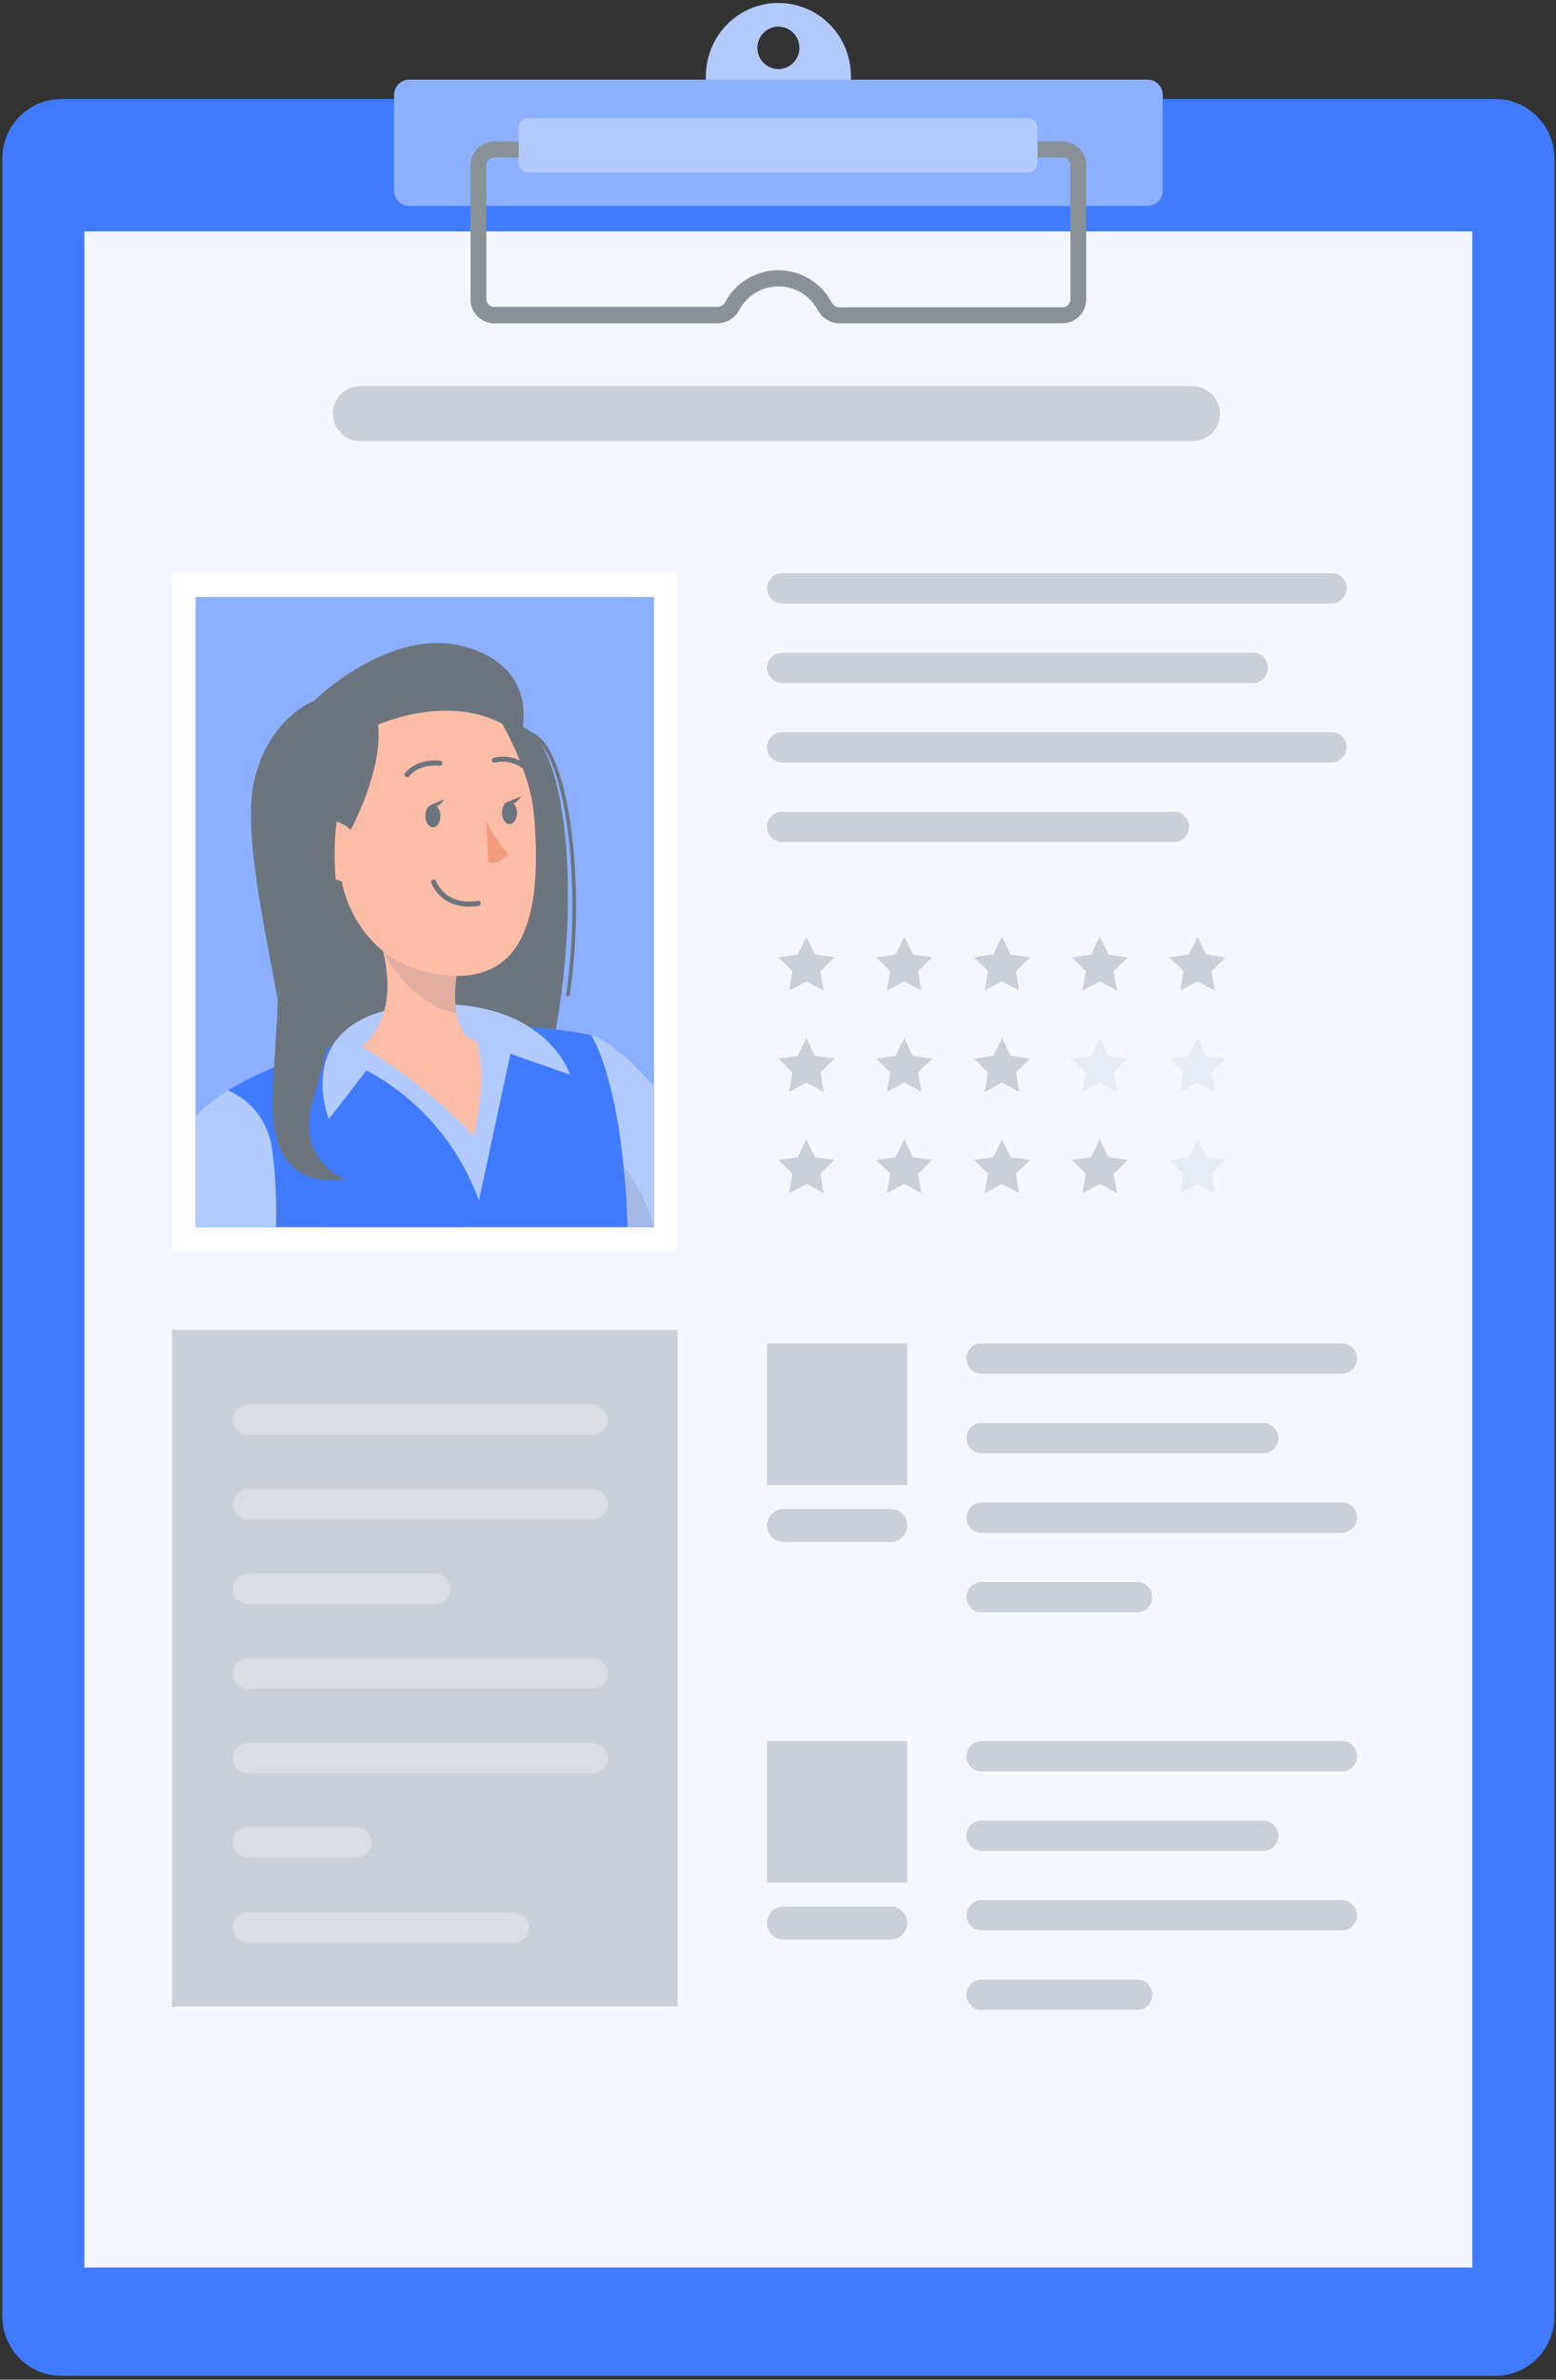 <svg width="272" height="416" fill="none" xmlns="http://www.w3.org/2000/svg"><rect width="100%" height="100%" fill="#333333" stroke="none"/><path d="M136.072.523c-2.505 0-4.954.75-7.038 2.156a12.759 12.759 0 00-4.665 5.74 12.9 12.9 0 00-.721 7.39 12.827 12.827 0 003.467 6.548 12.624 12.624 0 006.486 3.5 12.56 12.56 0 007.319-.728 12.693 12.693 0 005.685-4.71 12.877 12.877 0 002.135-7.106c0-3.392-1.335-6.645-3.71-9.044a12.608 12.608 0 00-8.958-3.746zm0 11.553a3.649 3.649 0 01-2.042-.626 3.7 3.7 0 01-1.354-1.666 3.746 3.746 0 01-.21-2.144 3.72 3.72 0 011.007-1.9 3.644 3.644 0 014.006-.805c.672.28 1.246.756 1.65 1.367a3.737 3.737 0 01-.457 4.687 3.644 3.644 0 01-2.6 1.087z" fill="#407BFF"/><path opacity=".6" d="M136.072.523c-2.505 0-4.954.75-7.038 2.156a12.759 12.759 0 00-4.665 5.74 12.9 12.9 0 00-.721 7.39 12.827 12.827 0 003.467 6.548 12.624 12.624 0 006.486 3.5 12.56 12.56 0 007.319-.728 12.693 12.693 0 005.685-4.71 12.877 12.877 0 002.135-7.106c0-3.392-1.335-6.645-3.71-9.044a12.608 12.608 0 00-8.958-3.746zm0 11.553a3.649 3.649 0 01-2.042-.626 3.7 3.7 0 01-1.354-1.666 3.746 3.746 0 01-.21-2.144 3.72 3.72 0 011.007-1.9 3.644 3.644 0 014.006-.805c.672.28 1.246.756 1.65 1.367a3.737 3.737 0 01-.457 4.687 3.644 3.644 0 01-2.6 1.087z" fill="#fff"/><path d="M261.413 17.316H10.717C5.02 17.316.403 21.978.403 27.73v377.18c0 5.751 4.618 10.413 10.314 10.413h250.696c5.696 0 10.314-4.662 10.314-10.413V27.729c0-5.75-4.618-10.413-10.314-10.413z" fill="#407BFF"/><path d="M257.366 40.45h-242.6v355.939h242.6V40.449z" fill="#F4F7FF"/><path d="M200.595 13.925H71.55c-1.468 0-2.658 1.201-2.658 2.683v16.71c0 1.482 1.19 2.683 2.658 2.683h129.045c1.468 0 2.657-1.201 2.657-2.683v-16.71c0-1.482-1.189-2.683-2.657-2.683z" fill="#407BFF"/><path opacity=".4" d="M200.595 13.925H71.55c-1.468 0-2.658 1.201-2.658 2.683v16.71c0 1.482 1.19 2.683 2.658 2.683h129.045c1.468 0 2.657-1.201 2.657-2.683v-16.71c0-1.482-1.189-2.683-2.657-2.683z" fill="#fff"/><path d="M185.738 56.506h-38.884a4.308 4.308 0 01-2.257-.593 4.36 4.36 0 01-1.626-1.687 7.851 7.851 0 00-2.872-3.044 7.748 7.748 0 00-8.026 0 7.851 7.851 0 00-2.872 3.044 4.37 4.37 0 01-1.627 1.685 4.317 4.317 0 01-2.255.595H86.393a4.111 4.111 0 01-2.921-1.222 4.191 4.191 0 01-1.21-2.949V28.911c0-1.106.435-2.167 1.21-2.95a4.111 4.111 0 012.92-1.22h99.346c1.096 0 2.146.439 2.921 1.22a4.19 4.19 0 011.21 2.95v23.355a4.2 4.2 0 01-1.185 2.994 4.101 4.101 0 01-2.946 1.246zm-49.666-9.245a10.446 10.446 0 015.442 1.518 10.58 10.58 0 013.88 4.14c.15.254.364.462.621.604.257.142.546.212.839.202h38.884c.365 0 .715-.146.974-.407.258-.26.403-.614.403-.983V28.911c0-.369-.145-.723-.403-.983a1.373 1.373 0 00-.974-.407H86.393a1.37 1.37 0 00-.974.407c-.258.26-.403.614-.403.983v23.355c0 .368.145.722.403.983.258.26.609.407.974.407h38.912a1.615 1.615 0 001.445-.806 10.6 10.6 0 013.895-4.099 10.456 10.456 0 015.427-1.49z" fill="#6C757D"/><path d="M185.738 56.506h-38.884a4.308 4.308 0 01-2.257-.593 4.36 4.36 0 01-1.626-1.687 7.851 7.851 0 00-2.872-3.044 7.748 7.748 0 00-8.026 0 7.851 7.851 0 00-2.872 3.044 4.37 4.37 0 01-1.627 1.685 4.317 4.317 0 01-2.255.595H86.393a4.111 4.111 0 01-2.921-1.222 4.191 4.191 0 01-1.21-2.949V28.911c0-1.106.435-2.167 1.21-2.95a4.111 4.111 0 012.92-1.22h99.346c1.096 0 2.146.439 2.921 1.22a4.19 4.19 0 011.21 2.95v23.355a4.2 4.2 0 01-1.185 2.994 4.101 4.101 0 01-2.946 1.246zm-49.666-9.245a10.446 10.446 0 015.442 1.518 10.58 10.58 0 013.88 4.14c.15.254.364.462.621.604.257.142.546.212.839.202h38.884c.365 0 .715-.146.974-.407.258-.26.403-.614.403-.983V28.911c0-.369-.145-.723-.403-.983a1.373 1.373 0 00-.974-.407H86.393a1.37 1.37 0 00-.974.407c-.258.26-.403.614-.403.983v23.355c0 .368.145.722.403.983.258.26.609.407.974.407h38.912a1.615 1.615 0 001.445-.806 10.6 10.6 0 013.895-4.099 10.456 10.456 0 015.427-1.49z" fill="#fff" opacity=".2"/><path d="M179.844 20.667H92.341c-.882 0-1.597.722-1.597 1.613v6.255c0 .891.715 1.613 1.597 1.613h87.503c.882 0 1.598-.722 1.598-1.613V22.28c0-.891-.716-1.613-1.598-1.613z" fill="#407BFF"/><path opacity=".6" d="M179.803 20.667H92.299c-.882 0-1.597.722-1.597 1.613v6.255c0 .891.715 1.613 1.597 1.613h87.504c.882 0 1.597-.722 1.597-1.613V22.28c0-.891-.715-1.613-1.597-1.613z" fill="#fff"/><path opacity=".3" d="M158.598 234.851h-24.509v24.745h24.509v-24.745zm-2.864 34.698h-18.781a2.85 2.85 0 01-2.025-.846 2.908 2.908 0 01-.839-2.045 2.907 2.907 0 01.844-2.036 2.851 2.851 0 012.02-.842h18.781c.758 0 1.484.303 2.021.842.536.54.84 1.271.843 2.036 0 .767-.301 1.502-.838 2.045a2.853 2.853 0 01-2.026.846zm78.871-34.698h-63.036c-1.444 0-2.616 1.183-2.616 2.641v.014c0 1.459 1.172 2.642 2.616 2.642h63.036c1.445 0 2.616-1.183 2.616-2.642v-.014c0-1.458-1.171-2.641-2.616-2.641zm-13.769 13.901h-49.267c-1.444 0-2.616 1.183-2.616 2.642v.014c0 1.458 1.172 2.641 2.616 2.641h49.267c1.445 0 2.616-1.183 2.616-2.641v-.014c0-1.459-1.171-2.642-2.616-2.642zm13.769 13.902h-63.036c-1.444 0-2.616 1.183-2.616 2.642v.014c0 1.458 1.172 2.641 2.616 2.641h63.036c1.445 0 2.616-1.183 2.616-2.641v-.014c0-1.459-1.171-2.642-2.616-2.642zm-35.8 13.902h-27.236c-1.444 0-2.616 1.183-2.616 2.641v.014c0 1.459 1.172 2.642 2.616 2.642h27.236c1.445 0 2.616-1.183 2.616-2.642v-.014c0-1.458-1.171-2.641-2.616-2.641zm9.707-199.448H62.944a4.741 4.741 0 01-3.355-1.409 4.82 4.82 0 01-.004-6.779 4.723 4.723 0 013.359-1.404h145.568c1.26 0 2.468.505 3.359 1.404a4.82 4.82 0 01-.004 6.779 4.74 4.74 0 01-3.355 1.409zm24.275 28.387h-96.082a2.614 2.614 0 01-1.85-.782 2.667 2.667 0 010-3.741 2.605 2.605 0 011.85-.773h96.082c.694 0 1.359.278 1.85.773a2.67 2.67 0 01.001 3.741 2.617 2.617 0 01-1.851.782zm-13.769 13.902h-82.313a2.615 2.615 0 01-1.85-.783 2.665 2.665 0 010-3.74 2.602 2.602 0 011.85-.774h82.313c.694 0 1.359.278 1.85.774a2.669 2.669 0 01.001 3.74 2.62 2.62 0 01-1.851.783zm13.769 13.902h-96.082a2.62 2.62 0 01-1.85-.783 2.667 2.667 0 010-3.74 2.602 2.602 0 011.85-.774h96.082c.694 0 1.359.278 1.85.774a2.67 2.67 0 01.001 3.74 2.622 2.622 0 01-1.851.783zM205.249 147.2h-68.544a2.614 2.614 0 01-1.85-.782 2.667 2.667 0 010-3.741 2.605 2.605 0 011.85-.773h68.544c.693 0 1.359.278 1.85.773a2.667 2.667 0 010 3.741 2.614 2.614 0 01-1.85.782zm-64.289 16.571l1.514 3.087 3.387.5-2.45 2.405.578 3.406-3.029-1.613-3.016 1.613.578-3.406-2.45-2.405 3.373-.5 1.515-3.087zm17.101 0l1.515 3.087 3.373.5-2.451 2.405.579 3.406-3.016-1.613-3.029 1.613.578-3.406-2.451-2.405 3.388-.5 1.514-3.087zm17.088 0l1.514 3.087 3.388.5-2.451 2.405.578 3.406-3.029-1.613-3.03 1.613.579-3.406-2.437-2.405 3.373-.5 1.515-3.087zm17.102 0l1.501 3.087 3.387.5-2.451 2.405.578 3.406-3.015-1.613-3.03 1.613.579-3.406-2.451-2.405 3.387-.5 1.515-3.087zm17.087 0l1.515 3.087 3.373.5-2.437 2.405.578 3.406-3.029-1.613-3.029 1.613.578-3.406-2.437-2.405 3.374-.5 1.514-3.087zm-68.378 17.711l1.514 3.086 3.387.501-2.45 2.405.578 3.405-3.029-1.612-3.016 1.612.578-3.405-2.45-2.405 3.373-.501 1.515-3.086zm17.101 0l1.515 3.086 3.373.501-2.451 2.405.579 3.405-3.016-1.612-3.029 1.612.578-3.405-2.451-2.405 3.388-.501 1.514-3.086zm17.088 0l1.514 3.086 3.388.501-2.451 2.405.578 3.405-3.029-1.612-3.03 1.612.579-3.405-2.437-2.405 3.373-.501 1.515-3.086z" fill="#6C757D"/><path opacity=".1" d="M192.251 181.482l1.501 3.086 3.387.501-2.451 2.405.578 3.405-3.015-1.612-3.03 1.612.579-3.405-2.451-2.405 3.387-.501 1.515-3.086zm17.087 0l1.515 3.086 3.373.501-2.437 2.405.578 3.405-3.029-1.612-3.029 1.612.578-3.405-2.437-2.405 3.374-.501 1.514-3.086z" fill="#6C757D"/><path opacity=".3" d="M140.96 199.193l1.514 3.086 3.387.5-2.45 2.406.578 3.405-3.029-1.612-3.016 1.612.578-3.405-2.45-2.406 3.373-.5 1.515-3.086zm17.101 0l1.515 3.086 3.373.5-2.451 2.406.579 3.405-3.016-1.612-3.029 1.612.578-3.405-2.451-2.406 3.388-.5 1.514-3.086zm17.088 0l1.514 3.086 3.388.5-2.451 2.406.578 3.405-3.029-1.612-3.03 1.612.579-3.405-2.437-2.406 3.373-.5 1.515-3.086zm17.102 0l1.501 3.086 3.387.5-2.451 2.406.578 3.405-3.015-1.612-3.03 1.612.579-3.405-2.451-2.406 3.387-.5 1.515-3.086z" fill="#6C757D"/><path opacity=".1" d="M209.338 199.193l1.515 3.086 3.373.5-2.437 2.406.578 3.405-3.029-1.612-3.029 1.612.578-3.405-2.437-2.406 3.374-.5 1.514-3.086z" fill="#6C757D"/><path opacity=".3" d="M158.598 304.359h-24.509v24.745h24.509v-24.745zm-2.864 34.699h-18.781a2.848 2.848 0 01-2.025-.847 2.904 2.904 0 01-.839-2.044 2.906 2.906 0 01.844-2.036 2.851 2.851 0 012.02-.842h18.781c.758 0 1.484.303 2.021.842.536.539.84 1.271.843 2.036 0 .767-.301 1.502-.838 2.044a2.85 2.85 0 01-2.026.847zm78.871-34.699h-63.036c-1.444 0-2.616 1.183-2.616 2.642v.014c0 1.458 1.172 2.641 2.616 2.641h63.036c1.445 0 2.616-1.183 2.616-2.641v-.014c0-1.459-1.171-2.642-2.616-2.642zm-13.769 13.902h-49.267c-1.444 0-2.616 1.183-2.616 2.642v.013c0 1.459 1.172 2.642 2.616 2.642h49.267c1.445 0 2.616-1.183 2.616-2.642v-.013c0-1.459-1.171-2.642-2.616-2.642zm13.769 13.902h-63.036c-1.444 0-2.616 1.183-2.616 2.641v.014c0 1.459 1.172 2.642 2.616 2.642h63.036c1.445 0 2.616-1.183 2.616-2.642v-.014c0-1.458-1.171-2.641-2.616-2.641zm-35.8 13.901h-27.236c-1.444 0-2.616 1.183-2.616 2.642v.014c0 1.458 1.172 2.641 2.616 2.641h27.236c1.445 0 2.616-1.183 2.616-2.641v-.014c0-1.459-1.171-2.642-2.616-2.642z" fill="#6C757D"/><path d="M118.447 100.199H30.076v118.47h88.371v-118.47z" fill="#fff"/><path d="M114.316 104.369h-80.11v110.13h80.11v-110.13z" fill="#407BFF"/><path opacity=".4" d="M114.316 104.369h-80.11v110.13h80.11v-110.13z" fill="#fff"/><path d="M114.316 189.892v24.606h-6.223a32.379 32.379 0 00-5.659-4.351 13.257 13.257 0 00-3.14-1.39c-9.35-2.558 4.131-27.803 4.131-27.803 3.112 1.001 6.981 4.559 10.891 8.938z" fill="#407BFF"/><path opacity=".6" d="M114.316 189.892v24.606h-6.223a32.379 32.379 0 00-5.659-4.351 13.257 13.257 0 00-3.14-1.39c-9.35-2.558 4.131-27.803 4.131-27.803 3.112 1.001 6.981 4.559 10.891 8.938z" fill="#fff"/><path opacity=".2" d="M114.317 214.415v.084h-6.224a32.336 32.336 0 00-5.659-4.352l1.845-11.635a26.969 26.969 0 014.75 5.171 35.558 35.558 0 015.288 10.732z" fill="#6C757D"/><path d="M97.16 179.939c-.193 1.001-.386 2.016-.606 3.017-.22 1-.523 2.377-.812 3.558-3.002 12.192-7.959 22.869-15.064 27.985H56.39c-7.064-3.629-8.413-9.732-8.179-16.126.152-4.324 1.033-8.731 1.377-12.512.11-1.304.11-2.616 0-3.92-.179-1.974-.55-4.352-1.005-6.951-2.107-12.109-6.224-29.583-4.13-38.55 2.492-10.899 10.367-13.901 10.367-13.901s2.672-.181 6.775-.153c3.03 0 6.885.153 10.919.542h.29a79.228 79.228 0 0113.397 2.391l1.005.292a50.52 50.52 0 012.575.848c.55.195 1.087.403 1.624.626a5.504 5.504 0 011.846 1.292c6.237 6.465 7.779 30.167 3.91 51.562z" fill="#6C757D"/><path d="M89.903 128.433c8.744-4.17 12.517 24.62 9.391 45.403" stroke="#6C757D" stroke-width=".635" stroke-linecap="round" stroke-linejoin="round"/><path d="M109.69 214.499H46.847a273.672 273.672 0 00-.798-3.573 144.726 144.726 0 00-6.155-20.324 58.24 58.24 0 018.041-4.018c.523-.236 1.06-.459 1.639-.681a91.715 91.715 0 017.545-2.642l.909-.264a90.918 90.918 0 016.884-1.723 95 95 0 0115.532-1.975 93.406 93.406 0 0111.924.195 82.52 82.52 0 014.75.473c2.025.25 4.132.57 6.211.973.234.375 4.062 6.52 5.645 22.757.386 3.197.62 6.784.716 10.802z" fill="#407BFF"/><path d="M57.477 195.648s-7.188-17.878 15.256-19.893c22.444-2.016 26.92 12.108 26.92 12.108l-10.424-3.642-5.508 25.648c-3.538-9.781-10.544-17.89-19.662-22.757l-6.582 8.536z" fill="#407BFF"/><path opacity=".6" d="M57.477 195.648s-7.188-17.878 15.256-19.893c22.444-2.016 26.92 12.108 26.92 12.108l-10.424-3.642-5.508 25.648c-3.538-9.781-10.544-17.89-19.662-22.757l-6.582 8.536z" fill="#fff"/><path d="M82.785 198.511a92.704 92.704 0 00-19.511-15.569c5.37-4.588 4.82-11.817 3.745-16.363a26.105 26.105 0 00-1.377-4.17l14.912 3.642a44.623 44.623 0 00-.922 6.367 19.868 19.868 0 00.179 4.727c.785 4.601 3.346 4.796 3.346 4.796 2.437 5.171-.372 16.57-.372 16.57z" fill="#FFBDA7"/><path opacity=".2" d="M79.687 172.404a19.858 19.858 0 00.179 4.727c-5.935-1.112-10.217-6.187-12.847-10.524a26.105 26.105 0 00-1.377-4.17l14.912 3.642a44.596 44.596 0 00-.867 6.325z" fill="#6C757D"/><path d="M74.964 122.858c16.234 0 17.597 7.924 18.533 21.576 1.157 17.071-2.616 29.193-19.015 25.496-22.265-4.991-21.315-47.072.482-47.072z" fill="#FFBDA7"/><path d="M85.016 143.683c1.042 2 2.318 3.867 3.8 5.561a3.59 3.59 0 01-1.517 1.246 3.552 3.552 0 01-1.94.255l-.343-7.062z" fill="#F19B7C"/><path d="M76.988 142.626c0 1.099-.537 1.988-1.267 2.002-.73.014-1.377-.848-1.377-1.946 0-1.098.537-1.974 1.253-1.988.716-.014 1.364.792 1.391 1.932z" fill="#6C757D"/><path d="M75.35 140.695l2.327-.987s-1.13 2.015-2.327.987zm15.036 1.362c0 1.098-.537 1.987-1.267 2.001-.73.014-1.377-.848-1.377-1.946 0-1.098.537-1.974 1.253-1.988.716-.014 1.363.848 1.39 1.933z" fill="#6C757D"/><path d="M88.747 140.18l2.313-.973s-1.046 2.03-2.313.973z" fill="#6C757D"/><path d="M76.878 133.424s-3.69-.487-5.7 1.988m15.242-2.517a6.07 6.07 0 015.219 1.099" stroke="#6C757D" stroke-width=".9" stroke-linecap="round" stroke-linejoin="round"/><path d="M60.85 145.949s6.155-10.871 5.247-19.281c0 0 9.252-9.634 21.714-.112 0 0 5.218 9.064 5.507 16.099 0 0 2.589-23.633-19.965-24.231-22.554-.598-22.5 32.739-10.878 42.692 0 0-5.439-8.369-1.625-15.167z" fill="#6C757D"/><path d="M62.985 148.744a5.843 5.843 0 00-2.005-3.948 5.736 5.736 0 00-4.177-1.377c-4.131.445-6.031 8.87 4.13 10.913 1.405.292 2.23-1.14 2.052-5.588z" fill="#FFBDA7"/><path d="M83.583 157.919s-5.507 1.251-7.78-3.712" stroke="#6C757D" stroke-width=".9" stroke-linecap="round" stroke-linejoin="round"/><path d="M66.096 126.668s14.995-6.715 24.923 2.154c0 0 3.896-11.677-9.405-15.667-13.3-3.99-26.822 9.439-26.822 9.439l11.304 4.074z" fill="#6C757D"/><path d="M66.097 126.667s-8.757 8.717-7.49 26.08c1.266 17.363-.4 28.346-3.815 39.217-3.415 10.871 5.508 14.11 5.508 14.11s-10.19 2.53-12.282-8.48c-1.377-7.229 1.9-22.882.248-41.524-1.653-18.643 4.943-31.835 17.83-29.403z" fill="#6C757D"/><path opacity=".2" d="M49.752 214.499h-2.905a270.44 270.44 0 00-.799-3.573l2.19-1.932a45.857 45.857 0 011.514 5.505z" fill="#6C757D"/><path d="M48.251 214.499H34.207v-19.463a35.074 35.074 0 015.672-4.407 12.74 12.74 0 015.125 3.991 12.906 12.906 0 012.518 6.019c.405 2.763.64 5.548.702 8.341.069 1.988.055 3.892.027 5.519z" fill="#407BFF"/><path opacity=".6" d="M48.251 214.499H34.207v-19.463a35.074 35.074 0 015.672-4.407 12.74 12.74 0 015.125 3.991 12.906 12.906 0 012.518 6.019c.405 2.763.64 5.548.702 8.341.069 1.988.055 3.892.027 5.519z" fill="#fff"/><path opacity=".3" d="M118.447 232.474H30.076v118.303h88.371V232.474z" fill="#6C757D"/><path opacity=".3" d="M103.59 250.81H43.322a2.617 2.617 0 01-1.85-.783 2.667 2.667 0 010-3.74 2.601 2.601 0 011.85-.774h60.268a2.592 2.592 0 011.859.769 2.635 2.635 0 01.771 1.873 2.682 2.682 0 01-.77 1.877 2.63 2.63 0 01-1.86.778zm.014 9.495H43.322c-1.445 0-2.616 1.182-2.616 2.641v.014c0 1.459 1.171 2.641 2.616 2.641h60.282c1.445 0 2.616-1.182 2.616-2.641v-.014c0-1.459-1.171-2.641-2.616-2.641zm-27.552 20.101h-32.73a2.616 2.616 0 01-1.85-.782 2.67 2.67 0 010-3.74 2.601 2.601 0 011.85-.774h32.73a2.59 2.59 0 011.859.769 2.639 2.639 0 01.77 1.872 2.67 2.67 0 01-.77 1.878 2.616 2.616 0 01-1.86.777zm27.538 14.792H43.322a2.602 2.602 0 01-1.85-.774 2.67 2.67 0 010-3.74 2.617 2.617 0 011.85-.783h60.268c.698 0 1.367.28 1.86.778a2.669 2.669 0 01-.001 3.75 2.602 2.602 0 01-1.859.769zm0 14.792H43.322a2.606 2.606 0 01-1.85-.774 2.654 2.654 0 01-.766-1.868c0-.7.276-1.372.766-1.867a2.601 2.601 0 011.85-.774h60.268a2.592 2.592 0 011.859.769 2.641 2.641 0 01.771 1.872 2.635 2.635 0 01-1.624 2.445 2.592 2.592 0 01-1.006.197zm-41.307 14.749h-18.96a2.6 2.6 0 01-1.85-.774 2.653 2.653 0 01-.767-1.867 2.663 2.663 0 01.762-1.877 2.6 2.6 0 011.854-.779h18.96a2.607 2.607 0 011.864.774 2.642 2.642 0 01.767 1.882 2.667 2.667 0 01-.772 1.872 2.607 2.607 0 01-1.858.769zm27.538 14.847H43.322a2.605 2.605 0 01-1.85-.773 2.657 2.657 0 010-3.736 2.604 2.604 0 011.85-.773h46.5a2.59 2.59 0 011.858.768 2.655 2.655 0 01.57 2.887 2.621 2.621 0 01-2.43 1.627z" fill="#fff"/></svg>